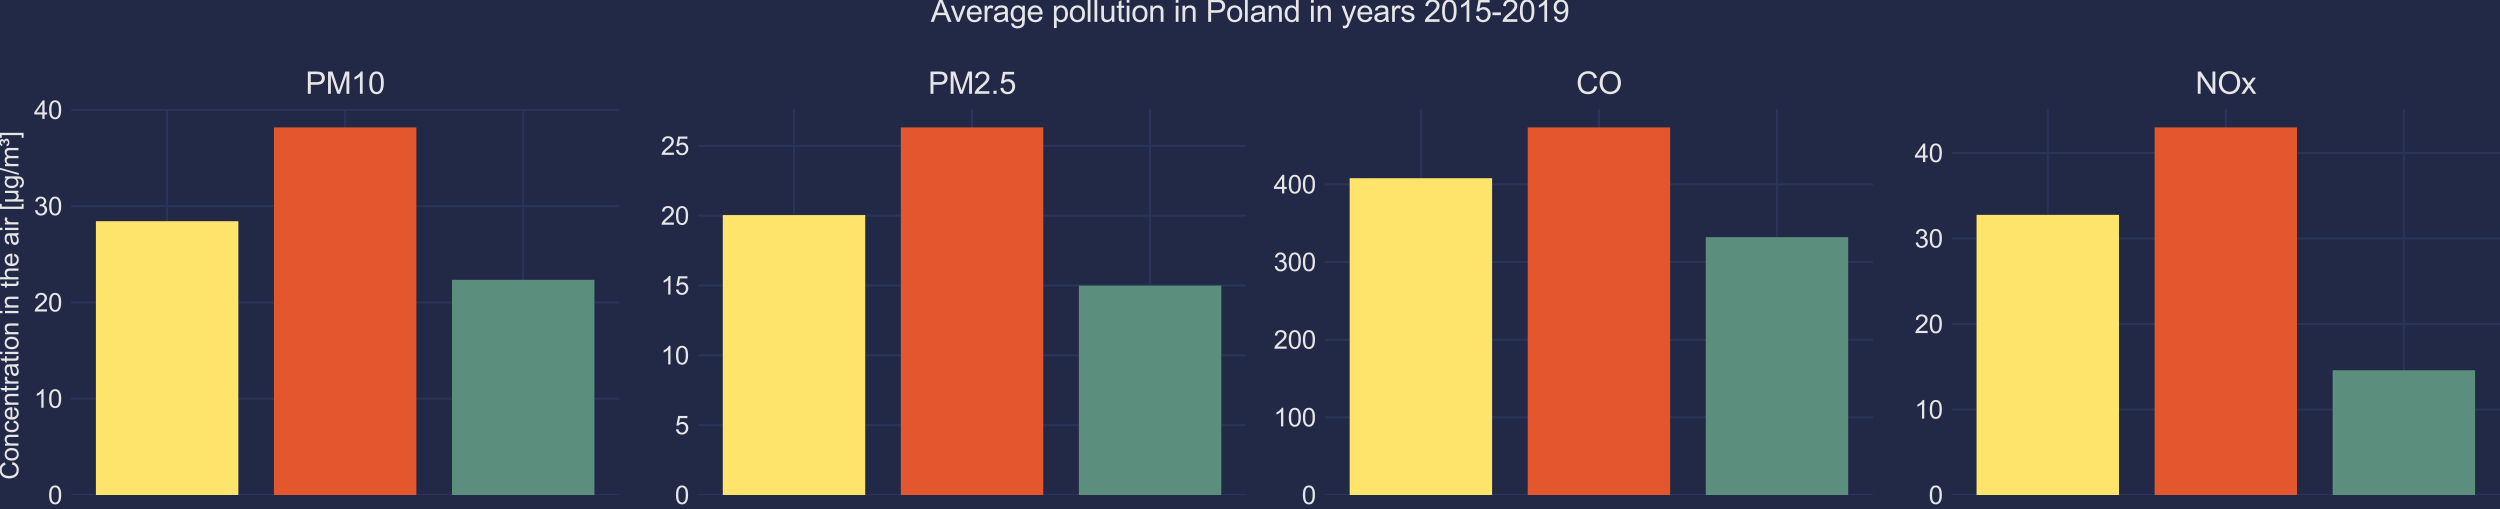 <?xml version="1.0" encoding="utf-8" standalone="no"?>
<!DOCTYPE svg PUBLIC "-//W3C//DTD SVG 1.1//EN"
  "http://www.w3.org/Graphics/SVG/1.1/DTD/svg11.dtd">
<svg xmlns:xlink="http://www.w3.org/1999/xlink" width="986.4pt" height="200.88pt" viewBox="0 0 986.4 200.88" xmlns="http://www.w3.org/2000/svg" version="1.1">
 <defs>
  <style type="text/css">*{stroke-linejoin: round; stroke-linecap: butt}</style>
 </defs>
 <g id="figure_1">
  <g id="patch_1">
   <path d="M 0 200.88 
L 986.4 200.88 
L 986.4 0 
L 0 0 
z
" style="fill: #212946"/>
  </g>
  <g id="axes_1">
   <g id="patch_2">
    <path d="M 28.006 195.314 
L 244.368 195.314 
L 244.368 43.02 
L 28.006 43.02 
z
" style="fill: #212946"/>
   </g>
   <g id="matplotlib.axis_1">
    <g id="xtick_1">
     <g id="line2d_1">
      <path d="M 65.94 195.314 
L 65.94 43.02 
" clip-path="url(#p2117d3b1ad)" style="fill: none; stroke: #2a3459; stroke-width: 0.8; stroke-linecap: round"/>
     </g>
     <g id="line2d_2"/>
    </g>
    <g id="xtick_2">
     <g id="line2d_3">
      <path d="M 136.187 195.314 
L 136.187 43.02 
" clip-path="url(#p2117d3b1ad)" style="fill: none; stroke: #2a3459; stroke-width: 0.8; stroke-linecap: round"/>
     </g>
     <g id="line2d_4"/>
    </g>
    <g id="xtick_3">
     <g id="line2d_5">
      <path d="M 206.434 195.314 
L 206.434 43.02 
" clip-path="url(#p2117d3b1ad)" style="fill: none; stroke: #2a3459; stroke-width: 0.8; stroke-linecap: round"/>
     </g>
     <g id="line2d_6"/>
    </g>
   </g>
   <g id="matplotlib.axis_2">
    <g id="ytick_1">
     <g id="line2d_7">
      <path d="M 28.006 195.314 
L 244.368 195.314 
" clip-path="url(#p2117d3b1ad)" style="fill: none; stroke: #2a3459; stroke-width: 0.8; stroke-linecap: round"/>
     </g>
     <g id="line2d_8"/>
     <g id="text_1">
      <!-- 0 -->
      <g style="fill: #e6e6e6" transform="translate(18.945 198.893)scale(0.1 -0.1)">
       <defs>
        <path id="ArialMT-30" d="M 266 2259 
Q 266 3072 433 3567 
Q 600 4063 929 4331 
Q 1259 4600 1759 4600 
Q 2128 4600 2406 4451 
Q 2684 4303 2865 4023 
Q 3047 3744 3150 3342 
Q 3253 2941 3253 2259 
Q 3253 1453 3087 958 
Q 2922 463 2592 192 
Q 2263 -78 1759 -78 
Q 1097 -78 719 397 
Q 266 969 266 2259 
z
M 844 2259 
Q 844 1131 1108 757 
Q 1372 384 1759 384 
Q 2147 384 2411 759 
Q 2675 1134 2675 2259 
Q 2675 3391 2411 3762 
Q 2147 4134 1753 4134 
Q 1366 4134 1134 3806 
Q 844 3388 844 2259 
z
" transform="scale(0.016)"/>
       </defs>
       <use xlink:href="#ArialMT-30"/>
      </g>
     </g>
    </g>
    <g id="ytick_2">
     <g id="line2d_9">
      <path d="M 28.006 157.323 
L 244.368 157.323 
" clip-path="url(#p2117d3b1ad)" style="fill: none; stroke: #2a3459; stroke-width: 0.8; stroke-linecap: round"/>
     </g>
     <g id="line2d_10"/>
     <g id="text_2">
      <!-- 10 -->
      <g style="fill: #e6e6e6" transform="translate(13.384 160.902)scale(0.1 -0.1)">
       <defs>
        <path id="ArialMT-31" d="M 2384 0 
L 1822 0 
L 1822 3584 
Q 1619 3391 1289 3197 
Q 959 3003 697 2906 
L 697 3450 
Q 1169 3672 1522 3987 
Q 1875 4303 2022 4600 
L 2384 4600 
L 2384 0 
z
" transform="scale(0.016)"/>
       </defs>
       <use xlink:href="#ArialMT-31"/>
       <use xlink:href="#ArialMT-30" x="55.615"/>
      </g>
     </g>
    </g>
    <g id="ytick_3">
     <g id="line2d_11">
      <path d="M 28.006 119.332 
L 244.368 119.332 
" clip-path="url(#p2117d3b1ad)" style="fill: none; stroke: #2a3459; stroke-width: 0.8; stroke-linecap: round"/>
     </g>
     <g id="line2d_12"/>
     <g id="text_3">
      <!-- 20 -->
      <g style="fill: #e6e6e6" transform="translate(13.384 122.911)scale(0.1 -0.1)">
       <defs>
        <path id="ArialMT-32" d="M 3222 541 
L 3222 0 
L 194 0 
Q 188 203 259 391 
Q 375 700 629 1000 
Q 884 1300 1366 1694 
Q 2113 2306 2375 2664 
Q 2638 3022 2638 3341 
Q 2638 3675 2398 3904 
Q 2159 4134 1775 4134 
Q 1369 4134 1125 3890 
Q 881 3647 878 3216 
L 300 3275 
Q 359 3922 746 4261 
Q 1134 4600 1788 4600 
Q 2447 4600 2831 4234 
Q 3216 3869 3216 3328 
Q 3216 3053 3103 2787 
Q 2991 2522 2730 2228 
Q 2469 1934 1863 1422 
Q 1356 997 1212 845 
Q 1069 694 975 541 
L 3222 541 
z
" transform="scale(0.016)"/>
       </defs>
       <use xlink:href="#ArialMT-32"/>
       <use xlink:href="#ArialMT-30" x="55.615"/>
      </g>
     </g>
    </g>
    <g id="ytick_4">
     <g id="line2d_13">
      <path d="M 28.006 81.341 
L 244.368 81.341 
" clip-path="url(#p2117d3b1ad)" style="fill: none; stroke: #2a3459; stroke-width: 0.8; stroke-linecap: round"/>
     </g>
     <g id="line2d_14"/>
     <g id="text_4">
      <!-- 30 -->
      <g style="fill: #e6e6e6" transform="translate(13.384 84.92)scale(0.1 -0.1)">
       <defs>
        <path id="ArialMT-33" d="M 269 1209 
L 831 1284 
Q 928 806 1161 595 
Q 1394 384 1728 384 
Q 2125 384 2398 659 
Q 2672 934 2672 1341 
Q 2672 1728 2419 1979 
Q 2166 2231 1775 2231 
Q 1616 2231 1378 2169 
L 1441 2663 
Q 1497 2656 1531 2656 
Q 1891 2656 2178 2843 
Q 2466 3031 2466 3422 
Q 2466 3731 2256 3934 
Q 2047 4138 1716 4138 
Q 1388 4138 1169 3931 
Q 950 3725 888 3313 
L 325 3413 
Q 428 3978 793 4289 
Q 1159 4600 1703 4600 
Q 2078 4600 2393 4439 
Q 2709 4278 2876 4000 
Q 3044 3722 3044 3409 
Q 3044 3113 2884 2869 
Q 2725 2625 2413 2481 
Q 2819 2388 3044 2092 
Q 3269 1797 3269 1353 
Q 3269 753 2831 336 
Q 2394 -81 1725 -81 
Q 1122 -81 723 278 
Q 325 638 269 1209 
z
" transform="scale(0.016)"/>
       </defs>
       <use xlink:href="#ArialMT-33"/>
       <use xlink:href="#ArialMT-30" x="55.615"/>
      </g>
     </g>
    </g>
    <g id="ytick_5">
     <g id="line2d_15">
      <path d="M 28.006 43.35 
L 244.368 43.35 
" clip-path="url(#p2117d3b1ad)" style="fill: none; stroke: #2a3459; stroke-width: 0.8; stroke-linecap: round"/>
     </g>
     <g id="line2d_16"/>
     <g id="text_5">
      <!-- 40 -->
      <g style="fill: #e6e6e6" transform="translate(13.384 46.929)scale(0.1 -0.1)">
       <defs>
        <path id="ArialMT-34" d="M 2069 0 
L 2069 1097 
L 81 1097 
L 81 1613 
L 2172 4581 
L 2631 4581 
L 2631 1613 
L 3250 1613 
L 3250 1097 
L 2631 1097 
L 2631 0 
L 2069 0 
z
M 2069 1613 
L 2069 3678 
L 634 1613 
L 2069 1613 
z
" transform="scale(0.016)"/>
       </defs>
       <use xlink:href="#ArialMT-34"/>
       <use xlink:href="#ArialMT-30" x="55.615"/>
      </g>
     </g>
    </g>
    <g id="text_6">
     <!-- Concentration in the air [μg/m³]  -->
     <g style="fill: #e6e6e6" transform="translate(7.28 189.296)rotate(-90)scale(0.1 -0.1)">
      <defs>
       <path id="ArialMT-43" d="M 3763 1606 
L 4369 1453 
Q 4178 706 3683 314 
Q 3188 -78 2472 -78 
Q 1731 -78 1267 223 
Q 803 525 561 1097 
Q 319 1669 319 2325 
Q 319 3041 592 3573 
Q 866 4106 1370 4382 
Q 1875 4659 2481 4659 
Q 3169 4659 3637 4309 
Q 4106 3959 4291 3325 
L 3694 3184 
Q 3534 3684 3231 3912 
Q 2928 4141 2469 4141 
Q 1941 4141 1586 3887 
Q 1231 3634 1087 3207 
Q 944 2781 944 2328 
Q 944 1744 1114 1308 
Q 1284 872 1643 656 
Q 2003 441 2422 441 
Q 2931 441 3284 734 
Q 3638 1028 3763 1606 
z
" transform="scale(0.016)"/>
       <path id="ArialMT-6f" d="M 213 1659 
Q 213 2581 725 3025 
Q 1153 3394 1769 3394 
Q 2453 3394 2887 2945 
Q 3322 2497 3322 1706 
Q 3322 1066 3130 698 
Q 2938 331 2570 128 
Q 2203 -75 1769 -75 
Q 1072 -75 642 372 
Q 213 819 213 1659 
z
M 791 1659 
Q 791 1022 1069 705 
Q 1347 388 1769 388 
Q 2188 388 2466 706 
Q 2744 1025 2744 1678 
Q 2744 2294 2464 2611 
Q 2184 2928 1769 2928 
Q 1347 2928 1069 2612 
Q 791 2297 791 1659 
z
" transform="scale(0.016)"/>
       <path id="ArialMT-6e" d="M 422 0 
L 422 3319 
L 928 3319 
L 928 2847 
Q 1294 3394 1984 3394 
Q 2284 3394 2536 3286 
Q 2788 3178 2913 3003 
Q 3038 2828 3088 2588 
Q 3119 2431 3119 2041 
L 3119 0 
L 2556 0 
L 2556 2019 
Q 2556 2363 2490 2533 
Q 2425 2703 2258 2804 
Q 2091 2906 1866 2906 
Q 1506 2906 1245 2678 
Q 984 2450 984 1813 
L 984 0 
L 422 0 
z
" transform="scale(0.016)"/>
       <path id="ArialMT-63" d="M 2588 1216 
L 3141 1144 
Q 3050 572 2676 248 
Q 2303 -75 1759 -75 
Q 1078 -75 664 370 
Q 250 816 250 1647 
Q 250 2184 428 2587 
Q 606 2991 970 3192 
Q 1334 3394 1763 3394 
Q 2303 3394 2647 3120 
Q 2991 2847 3088 2344 
L 2541 2259 
Q 2463 2594 2264 2762 
Q 2066 2931 1784 2931 
Q 1359 2931 1093 2626 
Q 828 2322 828 1663 
Q 828 994 1084 691 
Q 1341 388 1753 388 
Q 2084 388 2306 591 
Q 2528 794 2588 1216 
z
" transform="scale(0.016)"/>
       <path id="ArialMT-65" d="M 2694 1069 
L 3275 997 
Q 3138 488 2766 206 
Q 2394 -75 1816 -75 
Q 1088 -75 661 373 
Q 234 822 234 1631 
Q 234 2469 665 2931 
Q 1097 3394 1784 3394 
Q 2450 3394 2872 2941 
Q 3294 2488 3294 1666 
Q 3294 1616 3291 1516 
L 816 1516 
Q 847 969 1125 678 
Q 1403 388 1819 388 
Q 2128 388 2347 550 
Q 2566 713 2694 1069 
z
M 847 1978 
L 2700 1978 
Q 2663 2397 2488 2606 
Q 2219 2931 1791 2931 
Q 1403 2931 1139 2672 
Q 875 2413 847 1978 
z
" transform="scale(0.016)"/>
       <path id="ArialMT-74" d="M 1650 503 
L 1731 6 
Q 1494 -44 1306 -44 
Q 1000 -44 831 53 
Q 663 150 594 308 
Q 525 466 525 972 
L 525 2881 
L 113 2881 
L 113 3319 
L 525 3319 
L 525 4141 
L 1084 4478 
L 1084 3319 
L 1650 3319 
L 1650 2881 
L 1084 2881 
L 1084 941 
Q 1084 700 1114 631 
Q 1144 563 1211 522 
Q 1278 481 1403 481 
Q 1497 481 1650 503 
z
" transform="scale(0.016)"/>
       <path id="ArialMT-72" d="M 416 0 
L 416 3319 
L 922 3319 
L 922 2816 
Q 1116 3169 1280 3281 
Q 1444 3394 1641 3394 
Q 1925 3394 2219 3213 
L 2025 2691 
Q 1819 2813 1613 2813 
Q 1428 2813 1281 2702 
Q 1134 2591 1072 2394 
Q 978 2094 978 1738 
L 978 0 
L 416 0 
z
" transform="scale(0.016)"/>
       <path id="ArialMT-61" d="M 2588 409 
Q 2275 144 1986 34 
Q 1697 -75 1366 -75 
Q 819 -75 525 192 
Q 231 459 231 875 
Q 231 1119 342 1320 
Q 453 1522 633 1644 
Q 813 1766 1038 1828 
Q 1203 1872 1538 1913 
Q 2219 1994 2541 2106 
Q 2544 2222 2544 2253 
Q 2544 2597 2384 2738 
Q 2169 2928 1744 2928 
Q 1347 2928 1158 2789 
Q 969 2650 878 2297 
L 328 2372 
Q 403 2725 575 2942 
Q 747 3159 1072 3276 
Q 1397 3394 1825 3394 
Q 2250 3394 2515 3294 
Q 2781 3194 2906 3042 
Q 3031 2891 3081 2659 
Q 3109 2516 3109 2141 
L 3109 1391 
Q 3109 606 3145 398 
Q 3181 191 3288 0 
L 2700 0 
Q 2613 175 2588 409 
z
M 2541 1666 
Q 2234 1541 1622 1453 
Q 1275 1403 1131 1340 
Q 988 1278 909 1158 
Q 831 1038 831 891 
Q 831 666 1001 516 
Q 1172 366 1500 366 
Q 1825 366 2078 508 
Q 2331 650 2450 897 
Q 2541 1088 2541 1459 
L 2541 1666 
z
" transform="scale(0.016)"/>
       <path id="ArialMT-69" d="M 425 3934 
L 425 4581 
L 988 4581 
L 988 3934 
L 425 3934 
z
M 425 0 
L 425 3319 
L 988 3319 
L 988 0 
L 425 0 
z
" transform="scale(0.016)"/>
       <path id="ArialMT-20" transform="scale(0.016)"/>
       <path id="ArialMT-68" d="M 422 0 
L 422 4581 
L 984 4581 
L 984 2938 
Q 1378 3394 1978 3394 
Q 2347 3394 2619 3248 
Q 2891 3103 3008 2847 
Q 3125 2591 3125 2103 
L 3125 0 
L 2563 0 
L 2563 2103 
Q 2563 2525 2380 2717 
Q 2197 2909 1863 2909 
Q 1613 2909 1392 2779 
Q 1172 2650 1078 2428 
Q 984 2206 984 1816 
L 984 0 
L 422 0 
z
" transform="scale(0.016)"/>
       <path id="ArialMT-5b" d="M 434 -1272 
L 434 4581 
L 1675 4581 
L 1675 4116 
L 997 4116 
L 997 -806 
L 1675 -806 
L 1675 -1272 
L 434 -1272 
z
" transform="scale(0.016)"/>
       <path id="ArialMT-3bc" d="M 3181 3319 
L 3181 0 
L 2678 0 
L 2678 394 
Q 2516 144 2356 50 
Q 2138 -78 1847 -78 
Q 1588 -78 1388 25 
Q 1238 103 1056 334 
L 1056 -1272 
L 500 -1272 
L 500 3319 
L 1056 3319 
L 1056 1913 
Q 1056 1147 1137 920 
Q 1219 694 1401 562 
Q 1584 431 1822 431 
Q 2072 431 2269 568 
Q 2466 706 2547 923 
Q 2628 1141 2628 1903 
L 2628 3319 
L 3181 3319 
z
" transform="scale(0.016)"/>
       <path id="ArialMT-67" d="M 319 -275 
L 866 -356 
Q 900 -609 1056 -725 
Q 1266 -881 1628 -881 
Q 2019 -881 2231 -725 
Q 2444 -569 2519 -288 
Q 2563 -116 2559 434 
Q 2191 0 1641 0 
Q 956 0 581 494 
Q 206 988 206 1678 
Q 206 2153 378 2554 
Q 550 2956 876 3175 
Q 1203 3394 1644 3394 
Q 2231 3394 2613 2919 
L 2613 3319 
L 3131 3319 
L 3131 450 
Q 3131 -325 2973 -648 
Q 2816 -972 2473 -1159 
Q 2131 -1347 1631 -1347 
Q 1038 -1347 672 -1080 
Q 306 -813 319 -275 
z
M 784 1719 
Q 784 1066 1043 766 
Q 1303 466 1694 466 
Q 2081 466 2343 764 
Q 2606 1063 2606 1700 
Q 2606 2309 2336 2618 
Q 2066 2928 1684 2928 
Q 1309 2928 1046 2623 
Q 784 2319 784 1719 
z
" transform="scale(0.016)"/>
       <path id="ArialMT-2f" d="M 0 -78 
L 1328 4659 
L 1778 4659 
L 453 -78 
L 0 -78 
z
" transform="scale(0.016)"/>
       <path id="ArialMT-6d" d="M 422 0 
L 422 3319 
L 925 3319 
L 925 2853 
Q 1081 3097 1340 3245 
Q 1600 3394 1931 3394 
Q 2300 3394 2536 3241 
Q 2772 3088 2869 2813 
Q 3263 3394 3894 3394 
Q 4388 3394 4653 3120 
Q 4919 2847 4919 2278 
L 4919 0 
L 4359 0 
L 4359 2091 
Q 4359 2428 4304 2576 
Q 4250 2725 4106 2815 
Q 3963 2906 3769 2906 
Q 3419 2906 3187 2673 
Q 2956 2441 2956 1928 
L 2956 0 
L 2394 0 
L 2394 2156 
Q 2394 2531 2256 2718 
Q 2119 2906 1806 2906 
Q 1569 2906 1367 2781 
Q 1166 2656 1075 2415 
Q 984 2175 984 1722 
L 984 0 
L 422 0 
z
" transform="scale(0.016)"/>
       <path id="ArialMT-b3" d="M 103 2903 
L 559 2950 
Q 622 2763 722 2694 
Q 856 2600 1041 2600 
Q 1263 2600 1397 2722 
Q 1531 2844 1531 3016 
Q 1531 3172 1418 3265 
Q 1306 3359 1034 3359 
Q 997 3359 931 3353 
Q 888 3350 863 3350 
L 931 3694 
Q 1184 3691 1301 3784 
Q 1419 3878 1419 4013 
Q 1419 4128 1325 4209 
Q 1231 4291 1047 4291 
Q 872 4291 773 4222 
Q 675 4153 603 3972 
L 156 4044 
Q 284 4375 479 4506 
Q 675 4638 1050 4638 
Q 1500 4638 1704 4470 
Q 1909 4303 1909 4053 
Q 1909 3881 1798 3747 
Q 1688 3613 1478 3553 
Q 1756 3484 1887 3326 
Q 2019 3169 2019 2956 
Q 2019 2666 1772 2450 
Q 1525 2234 1069 2234 
Q 631 2234 400 2407 
Q 169 2581 103 2903 
z
" transform="scale(0.016)"/>
       <path id="ArialMT-5d" d="M 1363 -1272 
L 122 -1272 
L 122 -806 
L 800 -806 
L 800 4116 
L 122 4116 
L 122 4581 
L 1363 4581 
L 1363 -1272 
z
" transform="scale(0.016)"/>
      </defs>
      <use xlink:href="#ArialMT-43"/>
      <use xlink:href="#ArialMT-6f" x="72.217"/>
      <use xlink:href="#ArialMT-6e" x="127.832"/>
      <use xlink:href="#ArialMT-63" x="183.447"/>
      <use xlink:href="#ArialMT-65" x="233.447"/>
      <use xlink:href="#ArialMT-6e" x="289.062"/>
      <use xlink:href="#ArialMT-74" x="344.678"/>
      <use xlink:href="#ArialMT-72" x="372.461"/>
      <use xlink:href="#ArialMT-61" x="405.762"/>
      <use xlink:href="#ArialMT-74" x="461.377"/>
      <use xlink:href="#ArialMT-69" x="489.16"/>
      <use xlink:href="#ArialMT-6f" x="511.377"/>
      <use xlink:href="#ArialMT-6e" x="566.992"/>
      <use xlink:href="#ArialMT-20" x="622.607"/>
      <use xlink:href="#ArialMT-69" x="650.391"/>
      <use xlink:href="#ArialMT-6e" x="672.607"/>
      <use xlink:href="#ArialMT-20" x="728.223"/>
      <use xlink:href="#ArialMT-74" x="756.006"/>
      <use xlink:href="#ArialMT-68" x="783.789"/>
      <use xlink:href="#ArialMT-65" x="839.404"/>
      <use xlink:href="#ArialMT-20" x="895.02"/>
      <use xlink:href="#ArialMT-61" x="922.803"/>
      <use xlink:href="#ArialMT-69" x="978.418"/>
      <use xlink:href="#ArialMT-72" x="1000.635"/>
      <use xlink:href="#ArialMT-20" x="1033.936"/>
      <use xlink:href="#ArialMT-5b" x="1061.719"/>
      <use xlink:href="#ArialMT-3bc" x="1089.502"/>
      <use xlink:href="#ArialMT-67" x="1147.119"/>
      <use xlink:href="#ArialMT-2f" x="1202.734"/>
      <use xlink:href="#ArialMT-6d" x="1230.518"/>
      <use xlink:href="#ArialMT-b3" x="1313.818"/>
      <use xlink:href="#ArialMT-5d" x="1347.119"/>
      <use xlink:href="#ArialMT-20" x="1374.902"/>
     </g>
    </g>
   </g>
   <g id="patch_3">
    <path d="M 37.841 195.314 
L 94.039 195.314 
L 94.039 87.267 
L 37.841 87.267 
z
" clip-path="url(#p2117d3b1ad)" style="fill: #ffe46b"/>
   </g>
   <g id="patch_4">
    <path d="M 108.088 195.314 
L 164.286 195.314 
L 164.286 50.272 
L 108.088 50.272 
z
" clip-path="url(#p2117d3b1ad)" style="fill: #e4572e"/>
   </g>
   <g id="patch_5">
    <path d="M 178.335 195.314 
L 234.533 195.314 
L 234.533 110.393 
L 178.335 110.393 
z
" clip-path="url(#p2117d3b1ad)" style="fill: #5b8e7d"/>
   </g>
   <g id="patch_6">
    <path d="M 28.006 195.314 
L 28.006 43.02 
" style="fill: none"/>
   </g>
   <g id="patch_7">
    <path d="M 244.368 195.314 
L 244.368 43.02 
" style="fill: none"/>
   </g>
   <g id="patch_8">
    <path d="M 28.006 195.314 
L 244.368 195.314 
" style="fill: none"/>
   </g>
   <g id="patch_9">
    <path d="M 28.006 43.02 
L 244.368 43.02 
" style="fill: none"/>
   </g>
   <g id="text_7">
    <!-- PM10 -->
    <g style="fill: #e6e6e6" transform="translate(120.514 37.02)scale(0.12 -0.12)">
     <defs>
      <path id="ArialMT-50" d="M 494 0 
L 494 4581 
L 2222 4581 
Q 2678 4581 2919 4538 
Q 3256 4481 3484 4323 
Q 3713 4166 3852 3881 
Q 3991 3597 3991 3256 
Q 3991 2672 3619 2267 
Q 3247 1863 2275 1863 
L 1100 1863 
L 1100 0 
L 494 0 
z
M 1100 2403 
L 2284 2403 
Q 2872 2403 3119 2622 
Q 3366 2841 3366 3238 
Q 3366 3525 3220 3729 
Q 3075 3934 2838 4000 
Q 2684 4041 2272 4041 
L 1100 4041 
L 1100 2403 
z
" transform="scale(0.016)"/>
      <path id="ArialMT-4d" d="M 475 0 
L 475 4581 
L 1388 4581 
L 2472 1338 
Q 2622 884 2691 659 
Q 2769 909 2934 1394 
L 4031 4581 
L 4847 4581 
L 4847 0 
L 4263 0 
L 4263 3834 
L 2931 0 
L 2384 0 
L 1059 3900 
L 1059 0 
L 475 0 
z
" transform="scale(0.016)"/>
     </defs>
     <use xlink:href="#ArialMT-50"/>
     <use xlink:href="#ArialMT-4d" x="66.699"/>
     <use xlink:href="#ArialMT-31" x="150"/>
     <use xlink:href="#ArialMT-30" x="205.615"/>
    </g>
   </g>
  </g>
  <g id="axes_2">
   <g id="patch_10">
    <path d="M 275.35 195.314 
L 491.712 195.314 
L 491.712 43.02 
L 275.35 43.02 
z
" style="fill: #212946"/>
   </g>
   <g id="matplotlib.axis_3">
    <g id="xtick_4">
     <g id="line2d_17">
      <path d="M 313.284 195.314 
L 313.284 43.02 
" clip-path="url(#pacd62dc5f2)" style="fill: none; stroke: #2a3459; stroke-width: 0.8; stroke-linecap: round"/>
     </g>
     <g id="line2d_18"/>
    </g>
    <g id="xtick_5">
     <g id="line2d_19">
      <path d="M 383.531 195.314 
L 383.531 43.02 
" clip-path="url(#pacd62dc5f2)" style="fill: none; stroke: #2a3459; stroke-width: 0.8; stroke-linecap: round"/>
     </g>
     <g id="line2d_20"/>
    </g>
    <g id="xtick_6">
     <g id="line2d_21">
      <path d="M 453.778 195.314 
L 453.778 43.02 
" clip-path="url(#pacd62dc5f2)" style="fill: none; stroke: #2a3459; stroke-width: 0.8; stroke-linecap: round"/>
     </g>
     <g id="line2d_22"/>
    </g>
   </g>
   <g id="matplotlib.axis_4">
    <g id="ytick_6">
     <g id="line2d_23">
      <path d="M 275.35 195.314 
L 491.712 195.314 
" clip-path="url(#pacd62dc5f2)" style="fill: none; stroke: #2a3459; stroke-width: 0.8; stroke-linecap: round"/>
     </g>
     <g id="line2d_24"/>
     <g id="text_8">
      <!-- 0 -->
      <g style="fill: #e6e6e6" transform="translate(266.289 198.893)scale(0.1 -0.1)">
       <use xlink:href="#ArialMT-30"/>
      </g>
     </g>
    </g>
    <g id="ytick_7">
     <g id="line2d_25">
      <path d="M 275.35 167.756 
L 491.712 167.756 
" clip-path="url(#pacd62dc5f2)" style="fill: none; stroke: #2a3459; stroke-width: 0.8; stroke-linecap: round"/>
     </g>
     <g id="line2d_26"/>
     <g id="text_9">
      <!-- 5 -->
      <g style="fill: #e6e6e6" transform="translate(266.289 171.335)scale(0.1 -0.1)">
       <defs>
        <path id="ArialMT-35" d="M 266 1200 
L 856 1250 
Q 922 819 1161 601 
Q 1400 384 1738 384 
Q 2144 384 2425 690 
Q 2706 997 2706 1503 
Q 2706 1984 2436 2262 
Q 2166 2541 1728 2541 
Q 1456 2541 1237 2417 
Q 1019 2294 894 2097 
L 366 2166 
L 809 4519 
L 3088 4519 
L 3088 3981 
L 1259 3981 
L 1013 2750 
Q 1425 3038 1878 3038 
Q 2478 3038 2890 2622 
Q 3303 2206 3303 1553 
Q 3303 931 2941 478 
Q 2500 -78 1738 -78 
Q 1113 -78 717 272 
Q 322 622 266 1200 
z
" transform="scale(0.016)"/>
       </defs>
       <use xlink:href="#ArialMT-35"/>
      </g>
     </g>
    </g>
    <g id="ytick_8">
     <g id="line2d_27">
      <path d="M 275.35 140.199 
L 491.712 140.199 
" clip-path="url(#pacd62dc5f2)" style="fill: none; stroke: #2a3459; stroke-width: 0.8; stroke-linecap: round"/>
     </g>
     <g id="line2d_28"/>
     <g id="text_10">
      <!-- 10 -->
      <g style="fill: #e6e6e6" transform="translate(260.729 143.778)scale(0.1 -0.1)">
       <use xlink:href="#ArialMT-31"/>
       <use xlink:href="#ArialMT-30" x="55.615"/>
      </g>
     </g>
    </g>
    <g id="ytick_9">
     <g id="line2d_29">
      <path d="M 275.35 112.642 
L 491.712 112.642 
" clip-path="url(#pacd62dc5f2)" style="fill: none; stroke: #2a3459; stroke-width: 0.8; stroke-linecap: round"/>
     </g>
     <g id="line2d_30"/>
     <g id="text_11">
      <!-- 15 -->
      <g style="fill: #e6e6e6" transform="translate(260.729 116.221)scale(0.1 -0.1)">
       <use xlink:href="#ArialMT-31"/>
       <use xlink:href="#ArialMT-35" x="55.615"/>
      </g>
     </g>
    </g>
    <g id="ytick_10">
     <g id="line2d_31">
      <path d="M 275.35 85.085 
L 491.712 85.085 
" clip-path="url(#pacd62dc5f2)" style="fill: none; stroke: #2a3459; stroke-width: 0.8; stroke-linecap: round"/>
     </g>
     <g id="line2d_32"/>
     <g id="text_12">
      <!-- 20 -->
      <g style="fill: #e6e6e6" transform="translate(260.729 88.664)scale(0.1 -0.1)">
       <use xlink:href="#ArialMT-32"/>
       <use xlink:href="#ArialMT-30" x="55.615"/>
      </g>
     </g>
    </g>
    <g id="ytick_11">
     <g id="line2d_33">
      <path d="M 275.35 57.528 
L 491.712 57.528 
" clip-path="url(#pacd62dc5f2)" style="fill: none; stroke: #2a3459; stroke-width: 0.8; stroke-linecap: round"/>
     </g>
     <g id="line2d_34"/>
     <g id="text_13">
      <!-- 25 -->
      <g style="fill: #e6e6e6" transform="translate(260.729 61.107)scale(0.1 -0.1)">
       <use xlink:href="#ArialMT-32"/>
       <use xlink:href="#ArialMT-35" x="55.615"/>
      </g>
     </g>
    </g>
   </g>
   <g id="patch_11">
    <path d="M 285.185 195.314 
L 341.383 195.314 
L 341.383 84.86 
L 285.185 84.86 
z
" clip-path="url(#pacd62dc5f2)" style="fill: #ffe46b"/>
   </g>
   <g id="patch_12">
    <path d="M 355.432 195.314 
L 411.63 195.314 
L 411.63 50.272 
L 355.432 50.272 
z
" clip-path="url(#pacd62dc5f2)" style="fill: #e4572e"/>
   </g>
   <g id="patch_13">
    <path d="M 425.679 195.314 
L 481.877 195.314 
L 481.877 112.676 
L 425.679 112.676 
z
" clip-path="url(#pacd62dc5f2)" style="fill: #5b8e7d"/>
   </g>
   <g id="patch_14">
    <path d="M 275.35 195.314 
L 275.35 43.02 
" style="fill: none"/>
   </g>
   <g id="patch_15">
    <path d="M 491.712 195.314 
L 491.712 43.02 
" style="fill: none"/>
   </g>
   <g id="patch_16">
    <path d="M 275.35 195.314 
L 491.712 195.314 
" style="fill: none"/>
   </g>
   <g id="patch_17">
    <path d="M 275.35 43.02 
L 491.712 43.02 
" style="fill: none"/>
   </g>
   <g id="text_14">
    <!-- PM2.5 -->
    <g style="fill: #e6e6e6" transform="translate(366.191 37.02)scale(0.12 -0.12)">
     <defs>
      <path id="ArialMT-2e" d="M 581 0 
L 581 641 
L 1222 641 
L 1222 0 
L 581 0 
z
" transform="scale(0.016)"/>
     </defs>
     <use xlink:href="#ArialMT-50"/>
     <use xlink:href="#ArialMT-4d" x="66.699"/>
     <use xlink:href="#ArialMT-32" x="150"/>
     <use xlink:href="#ArialMT-2e" x="205.615"/>
     <use xlink:href="#ArialMT-35" x="233.398"/>
    </g>
   </g>
  </g>
  <g id="axes_3">
   <g id="patch_18">
    <path d="M 522.695 195.314 
L 739.056 195.314 
L 739.056 43.02 
L 522.695 43.02 
z
" style="fill: #212946"/>
   </g>
   <g id="matplotlib.axis_5">
    <g id="xtick_7">
     <g id="line2d_35">
      <path d="M 560.628 195.314 
L 560.628 43.02 
" clip-path="url(#pf78cd8f818)" style="fill: none; stroke: #2a3459; stroke-width: 0.8; stroke-linecap: round"/>
     </g>
     <g id="line2d_36"/>
    </g>
    <g id="xtick_8">
     <g id="line2d_37">
      <path d="M 630.875 195.314 
L 630.875 43.02 
" clip-path="url(#pf78cd8f818)" style="fill: none; stroke: #2a3459; stroke-width: 0.8; stroke-linecap: round"/>
     </g>
     <g id="line2d_38"/>
    </g>
    <g id="xtick_9">
     <g id="line2d_39">
      <path d="M 701.122 195.314 
L 701.122 43.02 
" clip-path="url(#pf78cd8f818)" style="fill: none; stroke: #2a3459; stroke-width: 0.8; stroke-linecap: round"/>
     </g>
     <g id="line2d_40"/>
    </g>
   </g>
   <g id="matplotlib.axis_6">
    <g id="ytick_12">
     <g id="line2d_41">
      <path d="M 522.695 195.314 
L 739.056 195.314 
" clip-path="url(#pf78cd8f818)" style="fill: none; stroke: #2a3459; stroke-width: 0.8; stroke-linecap: round"/>
     </g>
     <g id="line2d_42"/>
     <g id="text_15">
      <!-- 0 -->
      <g style="fill: #e6e6e6" transform="translate(513.634 198.893)scale(0.1 -0.1)">
       <use xlink:href="#ArialMT-30"/>
      </g>
     </g>
    </g>
    <g id="ytick_13">
     <g id="line2d_43">
      <path d="M 522.695 164.668 
L 739.056 164.668 
" clip-path="url(#pf78cd8f818)" style="fill: none; stroke: #2a3459; stroke-width: 0.8; stroke-linecap: round"/>
     </g>
     <g id="line2d_44"/>
     <g id="text_16">
      <!-- 100 -->
      <g style="fill: #e6e6e6" transform="translate(502.512 168.247)scale(0.1 -0.1)">
       <use xlink:href="#ArialMT-31"/>
       <use xlink:href="#ArialMT-30" x="55.615"/>
       <use xlink:href="#ArialMT-30" x="111.23"/>
      </g>
     </g>
    </g>
    <g id="ytick_14">
     <g id="line2d_45">
      <path d="M 522.695 134.023 
L 739.056 134.023 
" clip-path="url(#pf78cd8f818)" style="fill: none; stroke: #2a3459; stroke-width: 0.8; stroke-linecap: round"/>
     </g>
     <g id="line2d_46"/>
     <g id="text_17">
      <!-- 200 -->
      <g style="fill: #e6e6e6" transform="translate(502.512 137.601)scale(0.1 -0.1)">
       <use xlink:href="#ArialMT-32"/>
       <use xlink:href="#ArialMT-30" x="55.615"/>
       <use xlink:href="#ArialMT-30" x="111.23"/>
      </g>
     </g>
    </g>
    <g id="ytick_15">
     <g id="line2d_47">
      <path d="M 522.695 103.377 
L 739.056 103.377 
" clip-path="url(#pf78cd8f818)" style="fill: none; stroke: #2a3459; stroke-width: 0.8; stroke-linecap: round"/>
     </g>
     <g id="line2d_48"/>
     <g id="text_18">
      <!-- 300 -->
      <g style="fill: #e6e6e6" transform="translate(502.512 106.956)scale(0.1 -0.1)">
       <use xlink:href="#ArialMT-33"/>
       <use xlink:href="#ArialMT-30" x="55.615"/>
       <use xlink:href="#ArialMT-30" x="111.23"/>
      </g>
     </g>
    </g>
    <g id="ytick_16">
     <g id="line2d_49">
      <path d="M 522.695 72.731 
L 739.056 72.731 
" clip-path="url(#pf78cd8f818)" style="fill: none; stroke: #2a3459; stroke-width: 0.8; stroke-linecap: round"/>
     </g>
     <g id="line2d_50"/>
     <g id="text_19">
      <!-- 400 -->
      <g style="fill: #e6e6e6" transform="translate(502.512 76.31)scale(0.1 -0.1)">
       <use xlink:href="#ArialMT-34"/>
       <use xlink:href="#ArialMT-30" x="55.615"/>
       <use xlink:href="#ArialMT-30" x="111.23"/>
      </g>
     </g>
    </g>
   </g>
   <g id="patch_19">
    <path d="M 532.529 195.314 
L 588.727 195.314 
L 588.727 70.314 
L 532.529 70.314 
z
" clip-path="url(#pf78cd8f818)" style="fill: #ffe46b"/>
   </g>
   <g id="patch_20">
    <path d="M 602.776 195.314 
L 658.974 195.314 
L 658.974 50.272 
L 602.776 50.272 
z
" clip-path="url(#pf78cd8f818)" style="fill: #e4572e"/>
   </g>
   <g id="patch_21">
    <path d="M 673.024 195.314 
L 729.221 195.314 
L 729.221 93.559 
L 673.024 93.559 
z
" clip-path="url(#pf78cd8f818)" style="fill: #5b8e7d"/>
   </g>
   <g id="patch_22">
    <path d="M 522.695 195.314 
L 522.695 43.02 
" style="fill: none"/>
   </g>
   <g id="patch_23">
    <path d="M 739.056 195.314 
L 739.056 43.02 
" style="fill: none"/>
   </g>
   <g id="patch_24">
    <path d="M 522.695 195.314 
L 739.056 195.314 
" style="fill: none"/>
   </g>
   <g id="patch_25">
    <path d="M 522.695 43.02 
L 739.056 43.02 
" style="fill: none"/>
   </g>
   <g id="text_20">
    <!-- CO -->
    <g style="fill: #e6e6e6" transform="translate(621.875 37.02)scale(0.12 -0.12)">
     <defs>
      <path id="ArialMT-4f" d="M 309 2231 
Q 309 3372 921 4017 
Q 1534 4663 2503 4663 
Q 3138 4663 3647 4359 
Q 4156 4056 4423 3514 
Q 4691 2972 4691 2284 
Q 4691 1588 4409 1038 
Q 4128 488 3612 205 
Q 3097 -78 2500 -78 
Q 1853 -78 1343 234 
Q 834 547 571 1087 
Q 309 1628 309 2231 
z
M 934 2222 
Q 934 1394 1379 917 
Q 1825 441 2497 441 
Q 3181 441 3623 922 
Q 4066 1403 4066 2288 
Q 4066 2847 3877 3264 
Q 3688 3681 3323 3911 
Q 2959 4141 2506 4141 
Q 1863 4141 1398 3698 
Q 934 3256 934 2222 
z
" transform="scale(0.016)"/>
     </defs>
     <use xlink:href="#ArialMT-43"/>
     <use xlink:href="#ArialMT-4f" x="72.217"/>
    </g>
   </g>
  </g>
  <g id="axes_4">
   <g id="patch_26">
    <path d="M 770.039 195.314 
L 986.4 195.314 
L 986.4 43.02 
L 770.039 43.02 
z
" style="fill: #212946"/>
   </g>
   <g id="matplotlib.axis_7">
    <g id="xtick_10">
     <g id="line2d_51">
      <path d="M 807.972 195.314 
L 807.972 43.02 
" clip-path="url(#pdafbe1f362)" style="fill: none; stroke: #2a3459; stroke-width: 0.8; stroke-linecap: round"/>
     </g>
     <g id="line2d_52"/>
    </g>
    <g id="xtick_11">
     <g id="line2d_53">
      <path d="M 878.219 195.314 
L 878.219 43.02 
" clip-path="url(#pdafbe1f362)" style="fill: none; stroke: #2a3459; stroke-width: 0.8; stroke-linecap: round"/>
     </g>
     <g id="line2d_54"/>
    </g>
    <g id="xtick_12">
     <g id="line2d_55">
      <path d="M 948.467 195.314 
L 948.467 43.02 
" clip-path="url(#pdafbe1f362)" style="fill: none; stroke: #2a3459; stroke-width: 0.8; stroke-linecap: round"/>
     </g>
     <g id="line2d_56"/>
    </g>
   </g>
   <g id="matplotlib.axis_8">
    <g id="ytick_17">
     <g id="line2d_57">
      <path d="M 770.039 195.314 
L 986.4 195.314 
" clip-path="url(#pdafbe1f362)" style="fill: none; stroke: #2a3459; stroke-width: 0.8; stroke-linecap: round"/>
     </g>
     <g id="line2d_58"/>
     <g id="text_21">
      <!-- 0 -->
      <g style="fill: #e6e6e6" transform="translate(760.978 198.893)scale(0.1 -0.1)">
       <use xlink:href="#ArialMT-30"/>
      </g>
     </g>
    </g>
    <g id="ytick_18">
     <g id="line2d_59">
      <path d="M 770.039 161.578 
L 986.4 161.578 
" clip-path="url(#pdafbe1f362)" style="fill: none; stroke: #2a3459; stroke-width: 0.8; stroke-linecap: round"/>
     </g>
     <g id="line2d_60"/>
     <g id="text_22">
      <!-- 10 -->
      <g style="fill: #e6e6e6" transform="translate(755.417 165.157)scale(0.1 -0.1)">
       <use xlink:href="#ArialMT-31"/>
       <use xlink:href="#ArialMT-30" x="55.615"/>
      </g>
     </g>
    </g>
    <g id="ytick_19">
     <g id="line2d_61">
      <path d="M 770.039 127.842 
L 986.4 127.842 
" clip-path="url(#pdafbe1f362)" style="fill: none; stroke: #2a3459; stroke-width: 0.8; stroke-linecap: round"/>
     </g>
     <g id="line2d_62"/>
     <g id="text_23">
      <!-- 20 -->
      <g style="fill: #e6e6e6" transform="translate(755.417 131.421)scale(0.1 -0.1)">
       <use xlink:href="#ArialMT-32"/>
       <use xlink:href="#ArialMT-30" x="55.615"/>
      </g>
     </g>
    </g>
    <g id="ytick_20">
     <g id="line2d_63">
      <path d="M 770.039 94.106 
L 986.4 94.106 
" clip-path="url(#pdafbe1f362)" style="fill: none; stroke: #2a3459; stroke-width: 0.8; stroke-linecap: round"/>
     </g>
     <g id="line2d_64"/>
     <g id="text_24">
      <!-- 30 -->
      <g style="fill: #e6e6e6" transform="translate(755.417 97.685)scale(0.1 -0.1)">
       <use xlink:href="#ArialMT-33"/>
       <use xlink:href="#ArialMT-30" x="55.615"/>
      </g>
     </g>
    </g>
    <g id="ytick_21">
     <g id="line2d_65">
      <path d="M 770.039 60.37 
L 986.4 60.37 
" clip-path="url(#pdafbe1f362)" style="fill: none; stroke: #2a3459; stroke-width: 0.8; stroke-linecap: round"/>
     </g>
     <g id="line2d_66"/>
     <g id="text_25">
      <!-- 40 -->
      <g style="fill: #e6e6e6" transform="translate(755.417 63.949)scale(0.1 -0.1)">
       <use xlink:href="#ArialMT-34"/>
       <use xlink:href="#ArialMT-30" x="55.615"/>
      </g>
     </g>
    </g>
   </g>
   <g id="patch_27">
    <path d="M 779.873 195.314 
L 836.071 195.314 
L 836.071 84.787 
L 779.873 84.787 
z
" clip-path="url(#pdafbe1f362)" style="fill: #ffe46b"/>
   </g>
   <g id="patch_28">
    <path d="M 850.12 195.314 
L 906.318 195.314 
L 906.318 50.272 
L 850.12 50.272 
z
" clip-path="url(#pdafbe1f362)" style="fill: #e4572e"/>
   </g>
   <g id="patch_29">
    <path d="M 920.368 195.314 
L 976.565 195.314 
L 976.565 146.102 
L 920.368 146.102 
z
" clip-path="url(#pdafbe1f362)" style="fill: #5b8e7d"/>
   </g>
   <g id="patch_30">
    <path d="M 770.039 195.314 
L 770.039 43.02 
" style="fill: none"/>
   </g>
   <g id="patch_31">
    <path d="M 986.4 195.314 
L 986.4 43.02 
" style="fill: none"/>
   </g>
   <g id="patch_32">
    <path d="M 770.039 195.314 
L 986.4 195.314 
" style="fill: none"/>
   </g>
   <g id="patch_33">
    <path d="M 770.039 43.02 
L 986.4 43.02 
" style="fill: none"/>
   </g>
   <g id="text_26">
    <!-- NOx -->
    <g style="fill: #e6e6e6" transform="translate(866.219 37.02)scale(0.12 -0.12)">
     <defs>
      <path id="ArialMT-4e" d="M 488 0 
L 488 4581 
L 1109 4581 
L 3516 984 
L 3516 4581 
L 4097 4581 
L 4097 0 
L 3475 0 
L 1069 3600 
L 1069 0 
L 488 0 
z
" transform="scale(0.016)"/>
      <path id="ArialMT-78" d="M 47 0 
L 1259 1725 
L 138 3319 
L 841 3319 
L 1350 2541 
Q 1494 2319 1581 2169 
Q 1719 2375 1834 2534 
L 2394 3319 
L 3066 3319 
L 1919 1756 
L 3153 0 
L 2463 0 
L 1781 1031 
L 1600 1309 
L 728 0 
L 47 0 
z
" transform="scale(0.016)"/>
     </defs>
     <use xlink:href="#ArialMT-4e"/>
     <use xlink:href="#ArialMT-4f" x="72.217"/>
     <use xlink:href="#ArialMT-78" x="150"/>
    </g>
   </g>
  </g>
  <g id="text_27">
   <!-- Average pollution in Poland in years 2015-2019 -->
   <g style="fill: #e6e6e6" transform="translate(367.226 8.625)scale(0.12 -0.12)">
    <defs>
     <path id="ArialMT-41" d="M -9 0 
L 1750 4581 
L 2403 4581 
L 4278 0 
L 3588 0 
L 3053 1388 
L 1138 1388 
L 634 0 
L -9 0 
z
M 1313 1881 
L 2866 1881 
L 2388 3150 
Q 2169 3728 2063 4100 
Q 1975 3659 1816 3225 
L 1313 1881 
z
" transform="scale(0.016)"/>
     <path id="ArialMT-76" d="M 1344 0 
L 81 3319 
L 675 3319 
L 1388 1331 
Q 1503 1009 1600 663 
Q 1675 925 1809 1294 
L 2547 3319 
L 3125 3319 
L 1869 0 
L 1344 0 
z
" transform="scale(0.016)"/>
     <path id="ArialMT-70" d="M 422 -1272 
L 422 3319 
L 934 3319 
L 934 2888 
Q 1116 3141 1344 3267 
Q 1572 3394 1897 3394 
Q 2322 3394 2647 3175 
Q 2972 2956 3137 2557 
Q 3303 2159 3303 1684 
Q 3303 1175 3120 767 
Q 2938 359 2589 142 
Q 2241 -75 1856 -75 
Q 1575 -75 1351 44 
Q 1128 163 984 344 
L 984 -1272 
L 422 -1272 
z
M 931 1641 
Q 931 1000 1190 694 
Q 1450 388 1819 388 
Q 2194 388 2461 705 
Q 2728 1022 2728 1688 
Q 2728 2322 2467 2637 
Q 2206 2953 1844 2953 
Q 1484 2953 1207 2617 
Q 931 2281 931 1641 
z
" transform="scale(0.016)"/>
     <path id="ArialMT-6c" d="M 409 0 
L 409 4581 
L 972 4581 
L 972 0 
L 409 0 
z
" transform="scale(0.016)"/>
     <path id="ArialMT-75" d="M 2597 0 
L 2597 488 
Q 2209 -75 1544 -75 
Q 1250 -75 995 37 
Q 741 150 617 320 
Q 494 491 444 738 
Q 409 903 409 1263 
L 409 3319 
L 972 3319 
L 972 1478 
Q 972 1038 1006 884 
Q 1059 663 1231 536 
Q 1403 409 1656 409 
Q 1909 409 2131 539 
Q 2353 669 2445 892 
Q 2538 1116 2538 1541 
L 2538 3319 
L 3100 3319 
L 3100 0 
L 2597 0 
z
" transform="scale(0.016)"/>
     <path id="ArialMT-64" d="M 2575 0 
L 2575 419 
Q 2259 -75 1647 -75 
Q 1250 -75 917 144 
Q 584 363 401 755 
Q 219 1147 219 1656 
Q 219 2153 384 2558 
Q 550 2963 881 3178 
Q 1213 3394 1622 3394 
Q 1922 3394 2156 3267 
Q 2391 3141 2538 2938 
L 2538 4581 
L 3097 4581 
L 3097 0 
L 2575 0 
z
M 797 1656 
Q 797 1019 1065 703 
Q 1334 388 1700 388 
Q 2069 388 2326 689 
Q 2584 991 2584 1609 
Q 2584 2291 2321 2609 
Q 2059 2928 1675 2928 
Q 1300 2928 1048 2622 
Q 797 2316 797 1656 
z
" transform="scale(0.016)"/>
     <path id="ArialMT-79" d="M 397 -1278 
L 334 -750 
Q 519 -800 656 -800 
Q 844 -800 956 -737 
Q 1069 -675 1141 -563 
Q 1194 -478 1313 -144 
Q 1328 -97 1363 -6 
L 103 3319 
L 709 3319 
L 1400 1397 
Q 1534 1031 1641 628 
Q 1738 1016 1872 1384 
L 2581 3319 
L 3144 3319 
L 1881 -56 
Q 1678 -603 1566 -809 
Q 1416 -1088 1222 -1217 
Q 1028 -1347 759 -1347 
Q 597 -1347 397 -1278 
z
" transform="scale(0.016)"/>
     <path id="ArialMT-73" d="M 197 991 
L 753 1078 
Q 800 744 1014 566 
Q 1228 388 1613 388 
Q 2000 388 2187 545 
Q 2375 703 2375 916 
Q 2375 1106 2209 1216 
Q 2094 1291 1634 1406 
Q 1016 1563 777 1677 
Q 538 1791 414 1992 
Q 291 2194 291 2438 
Q 291 2659 392 2848 
Q 494 3038 669 3163 
Q 800 3259 1026 3326 
Q 1253 3394 1513 3394 
Q 1903 3394 2198 3281 
Q 2494 3169 2634 2976 
Q 2775 2784 2828 2463 
L 2278 2388 
Q 2241 2644 2061 2787 
Q 1881 2931 1553 2931 
Q 1166 2931 1000 2803 
Q 834 2675 834 2503 
Q 834 2394 903 2306 
Q 972 2216 1119 2156 
Q 1203 2125 1616 2013 
Q 2213 1853 2448 1751 
Q 2684 1650 2818 1456 
Q 2953 1263 2953 975 
Q 2953 694 2789 445 
Q 2625 197 2315 61 
Q 2006 -75 1616 -75 
Q 969 -75 630 194 
Q 291 463 197 991 
z
" transform="scale(0.016)"/>
     <path id="ArialMT-2d" d="M 203 1375 
L 203 1941 
L 1931 1941 
L 1931 1375 
L 203 1375 
z
" transform="scale(0.016)"/>
     <path id="ArialMT-39" d="M 350 1059 
L 891 1109 
Q 959 728 1153 556 
Q 1347 384 1650 384 
Q 1909 384 2104 503 
Q 2300 622 2425 820 
Q 2550 1019 2634 1356 
Q 2719 1694 2719 2044 
Q 2719 2081 2716 2156 
Q 2547 1888 2255 1720 
Q 1963 1553 1622 1553 
Q 1053 1553 659 1965 
Q 266 2378 266 3053 
Q 266 3750 677 4175 
Q 1088 4600 1706 4600 
Q 2153 4600 2523 4359 
Q 2894 4119 3086 3673 
Q 3278 3228 3278 2384 
Q 3278 1506 3087 986 
Q 2897 466 2520 194 
Q 2144 -78 1638 -78 
Q 1100 -78 759 220 
Q 419 519 350 1059 
z
M 2653 3081 
Q 2653 3566 2395 3850 
Q 2138 4134 1775 4134 
Q 1400 4134 1122 3828 
Q 844 3522 844 3034 
Q 844 2597 1108 2323 
Q 1372 2050 1759 2050 
Q 2150 2050 2401 2323 
Q 2653 2597 2653 3081 
z
" transform="scale(0.016)"/>
    </defs>
    <use xlink:href="#ArialMT-41"/>
    <use xlink:href="#ArialMT-76" x="64.949"/>
    <use xlink:href="#ArialMT-65" x="114.949"/>
    <use xlink:href="#ArialMT-72" x="170.564"/>
    <use xlink:href="#ArialMT-61" x="203.865"/>
    <use xlink:href="#ArialMT-67" x="259.48"/>
    <use xlink:href="#ArialMT-65" x="315.096"/>
    <use xlink:href="#ArialMT-20" x="370.711"/>
    <use xlink:href="#ArialMT-70" x="398.494"/>
    <use xlink:href="#ArialMT-6f" x="454.109"/>
    <use xlink:href="#ArialMT-6c" x="509.725"/>
    <use xlink:href="#ArialMT-6c" x="531.941"/>
    <use xlink:href="#ArialMT-75" x="554.158"/>
    <use xlink:href="#ArialMT-74" x="609.773"/>
    <use xlink:href="#ArialMT-69" x="637.557"/>
    <use xlink:href="#ArialMT-6f" x="659.773"/>
    <use xlink:href="#ArialMT-6e" x="715.389"/>
    <use xlink:href="#ArialMT-20" x="771.004"/>
    <use xlink:href="#ArialMT-69" x="798.787"/>
    <use xlink:href="#ArialMT-6e" x="821.004"/>
    <use xlink:href="#ArialMT-20" x="876.619"/>
    <use xlink:href="#ArialMT-50" x="904.402"/>
    <use xlink:href="#ArialMT-6f" x="971.102"/>
    <use xlink:href="#ArialMT-6c" x="1026.717"/>
    <use xlink:href="#ArialMT-61" x="1048.934"/>
    <use xlink:href="#ArialMT-6e" x="1104.549"/>
    <use xlink:href="#ArialMT-64" x="1160.164"/>
    <use xlink:href="#ArialMT-20" x="1215.779"/>
    <use xlink:href="#ArialMT-69" x="1243.562"/>
    <use xlink:href="#ArialMT-6e" x="1265.779"/>
    <use xlink:href="#ArialMT-20" x="1321.395"/>
    <use xlink:href="#ArialMT-79" x="1349.178"/>
    <use xlink:href="#ArialMT-65" x="1399.178"/>
    <use xlink:href="#ArialMT-61" x="1454.793"/>
    <use xlink:href="#ArialMT-72" x="1510.408"/>
    <use xlink:href="#ArialMT-73" x="1543.709"/>
    <use xlink:href="#ArialMT-20" x="1593.709"/>
    <use xlink:href="#ArialMT-32" x="1621.492"/>
    <use xlink:href="#ArialMT-30" x="1677.107"/>
    <use xlink:href="#ArialMT-31" x="1732.723"/>
    <use xlink:href="#ArialMT-35" x="1788.338"/>
    <use xlink:href="#ArialMT-2d" x="1843.953"/>
    <use xlink:href="#ArialMT-32" x="1877.254"/>
    <use xlink:href="#ArialMT-30" x="1932.869"/>
    <use xlink:href="#ArialMT-31" x="1988.484"/>
    <use xlink:href="#ArialMT-39" x="2044.1"/>
   </g>
  </g>
 </g>
 <defs>
  <clipPath id="p2117d3b1ad">
   <rect x="28.006" y="43.02" width="216.361" height="152.294"/>
  </clipPath>
  <clipPath id="pacd62dc5f2">
   <rect x="275.35" y="43.02" width="216.361" height="152.294"/>
  </clipPath>
  <clipPath id="pf78cd8f818">
   <rect x="522.695" y="43.02" width="216.361" height="152.294"/>
  </clipPath>
  <clipPath id="pdafbe1f362">
   <rect x="770.039" y="43.02" width="216.361" height="152.294"/>
  </clipPath>
 </defs>
</svg>

